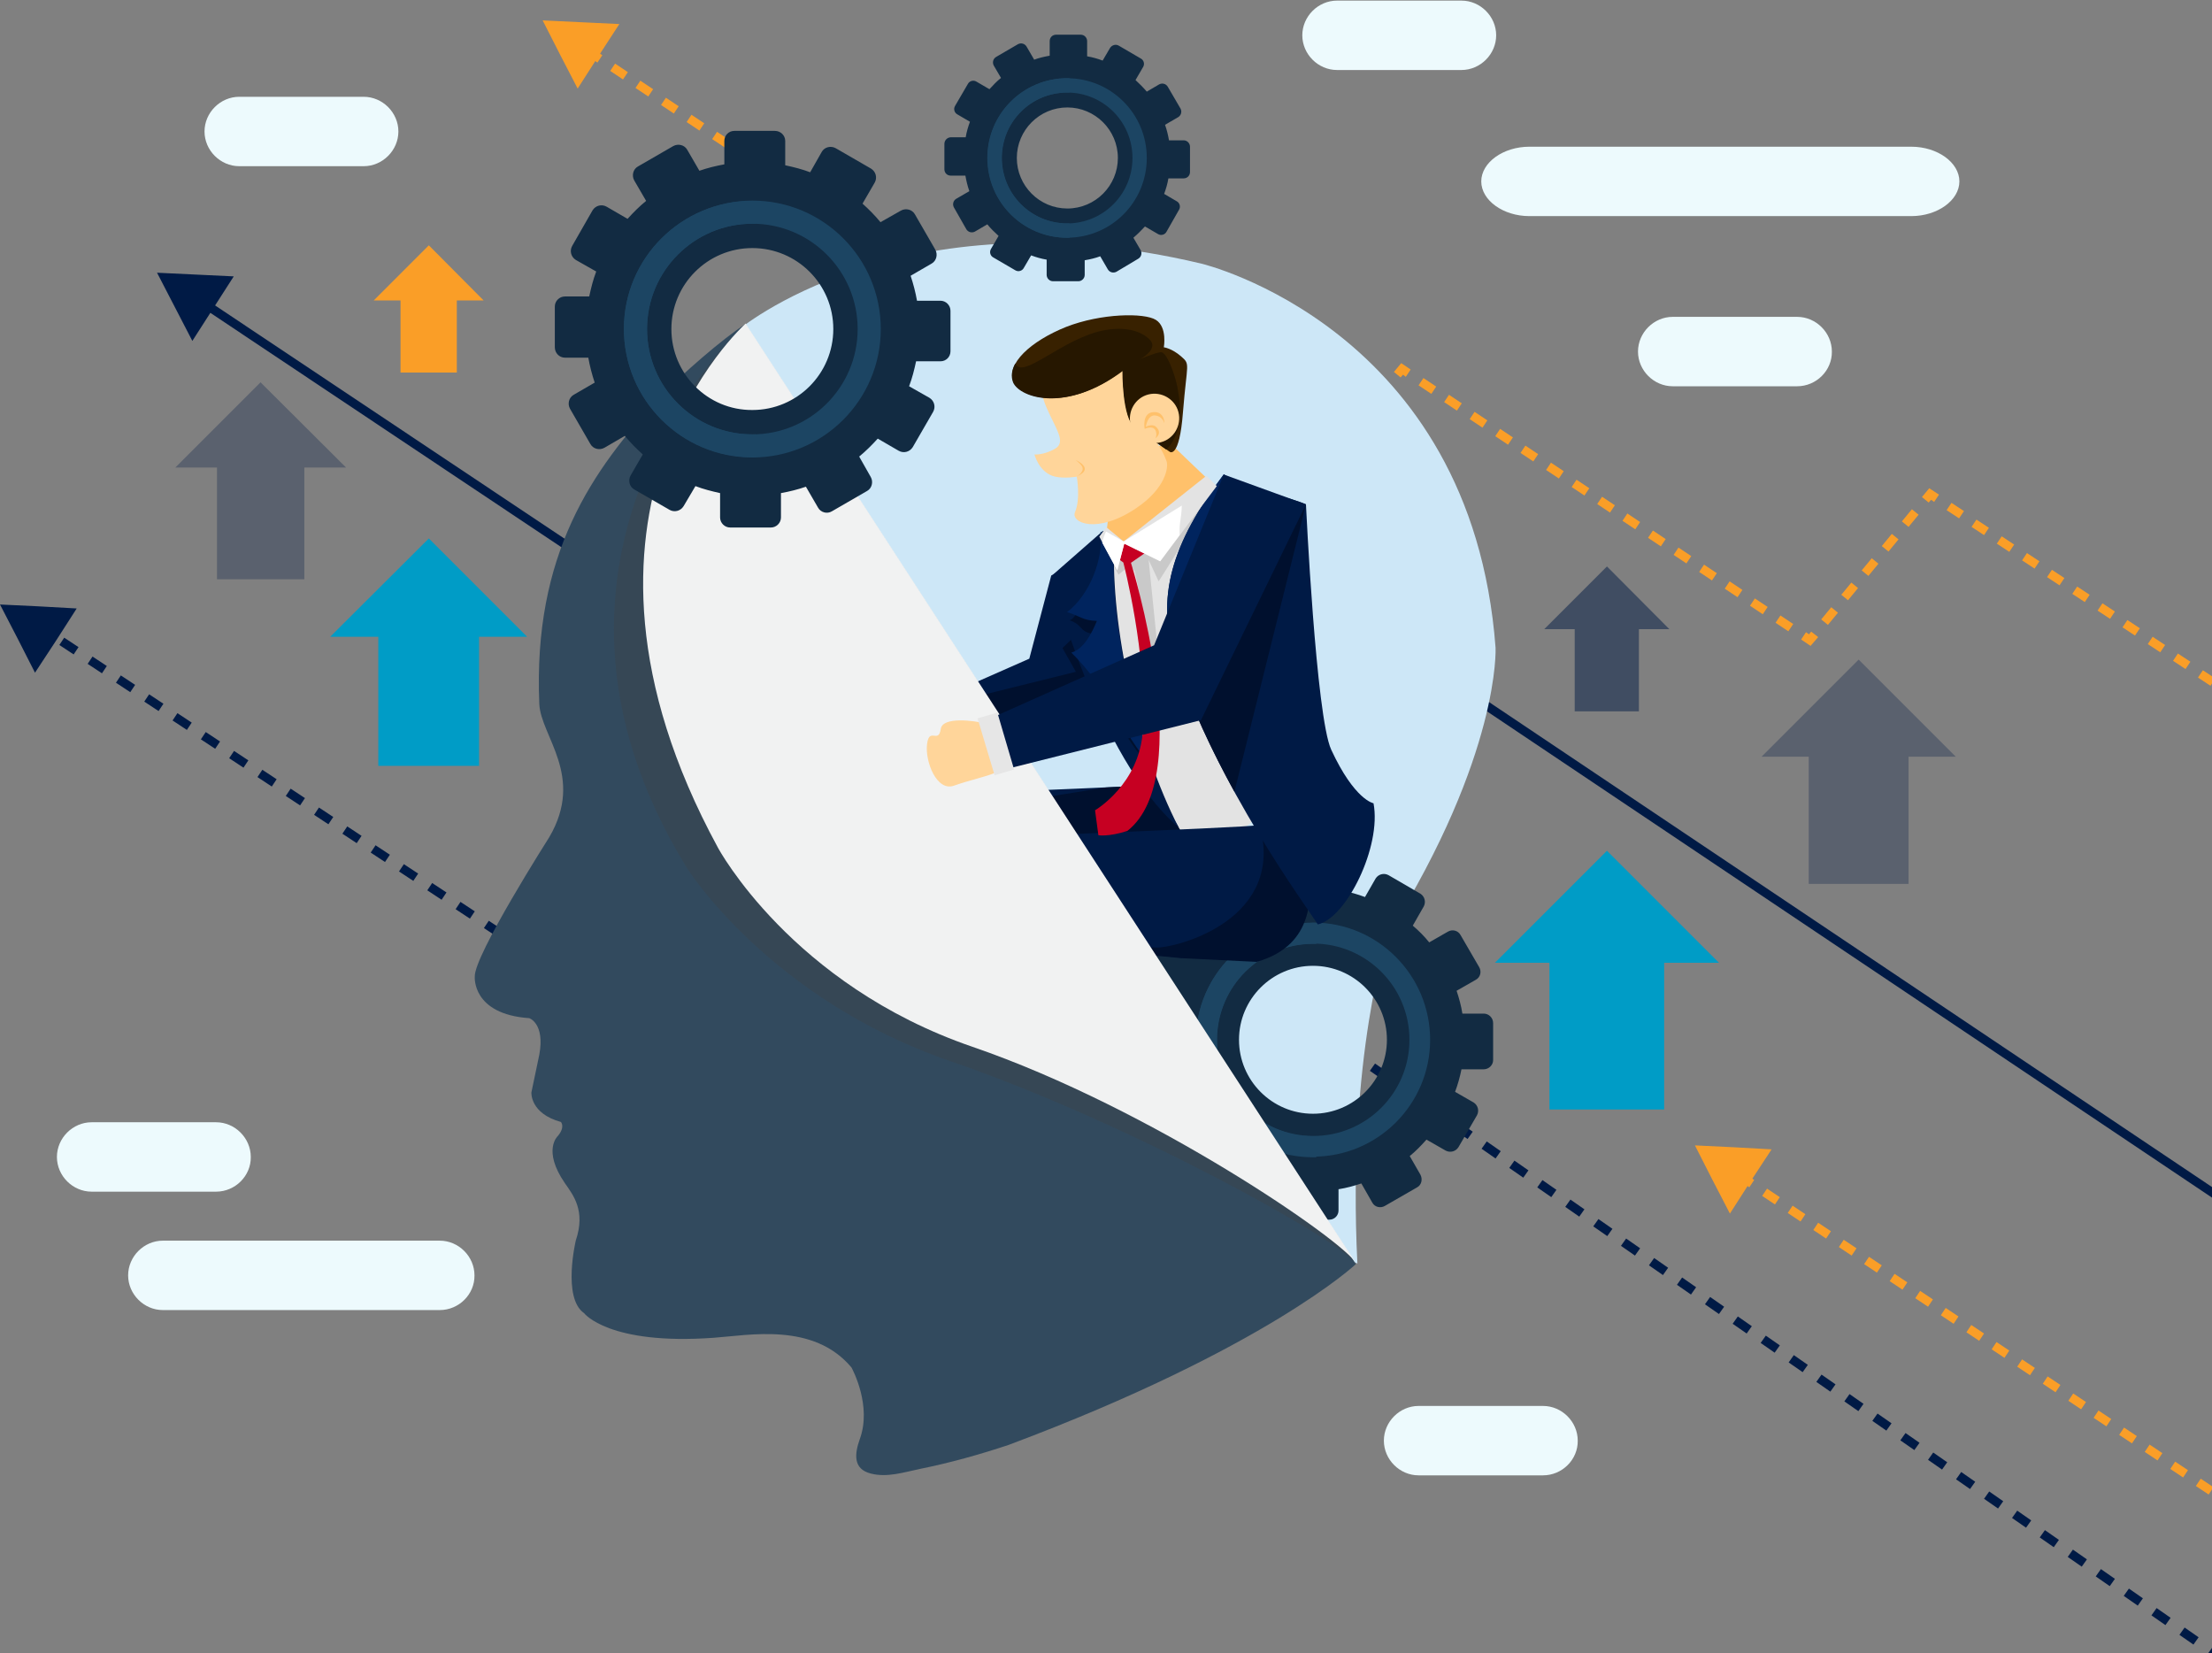 <?xml version="1.0" encoding="utf-8"?>
<!-- Generator: Adobe Illustrator 22.0.1, SVG Export Plug-In . SVG Version: 6.00 Build 0)  -->
<svg version="1.1" id="Layer_1" xmlns="http://www.w3.org/2000/svg" xmlns:xlink="http://www.w3.org/1999/xlink" x="0px" y="0px"
	 viewBox="0 0 726.8 543.2" style="enable-background:new 0 0 726.8 543.2;" xml:space="preserve">
<rect x="0" y="0" width="726.8" height="543.2" fill="#808080" stroke="none"/>
<style type="text/css">
	.st0{clip-path:url(#SVGID_2_);}
	.st1{fill:#001A45;}
	.st2{fill:#FA9E27;}
	.st3{fill:#CDE7F7;}
	.st4{fill:#122B42;}
	.st5{fill:#1C4563;}
	.st6{fill:#00102E;}
	.st7{fill:#FFD59A;}
	.st8{fill:#E6E6E6;}
	.st9{fill:#030202;}
	.st10{fill:#E3E3E3;}
	.st11{fill:#FFC16B;}
	.st12{fill:#C9C9C9;}
	.st13{fill:#00245E;}
	.st14{fill:#382100;}
	.st15{fill:#261700;}
	.st16{fill:#C60022;}
	.st17{fill:#FFFFFF;}
	.st18{fill:#324A5E;}
	.st19{opacity:0.3;fill:#404041;}
	.st20{fill:#F1F2F2;}
	.st21{opacity:0.3;fill:#001A45;}
	.st22{fill:#009CC6;}
	.st23{opacity:0.5;fill:#001A45;}
	.st24{fill:#EDFAFD;}
</style>
<g>
	<g>
		<defs>
			
				<rect id="SVGID_1_" x="0" y="0" transform="matrix(-1 -4.449742e-11 4.449742e-11 -1 726.823 543.255)" width="726.8" height="543.3"/>
		</defs>
		<clipPath id="SVGID_2_">
			<use xlink:href="#SVGID_1_"  style="overflow:visible;"/>
		</clipPath>
		<g class="st0">
			<path class="st1" d="M743.6,556.2l1.7-2.4l4.6,3.2l-1.7,2.4L743.6,556.2z M734.5,549.9l1.7-2.4l4.6,3.2l-1.7,2.4L734.5,549.9z
				 M725.3,543.5l1.7-2.4l4.6,3.2l-1.7,2.4L725.3,543.5z M716.1,537.1l1.7-2.4l4.6,3.2l-1.7,2.4L716.1,537.1z M706.9,530.7l1.7-2.4
				l4.6,3.2l-1.7,2.4L706.9,530.7z M697.8,524.3l1.7-2.4l4.6,3.2l-1.7,2.4L697.8,524.3z M688.6,517.9l1.7-2.4l4.6,3.2l-1.7,2.4
				L688.6,517.9z M679.4,511.5l1.7-2.4l4.6,3.2l-1.7,2.4L679.4,511.5z M670.2,505.1l1.7-2.4l4.6,3.2l-1.7,2.4L670.2,505.1z
				 M661.1,498.7l1.7-2.4l4.6,3.2l-1.7,2.4L661.1,498.7z M651.9,492.4l1.7-2.4l4.6,3.2l-1.7,2.4L651.9,492.4z M642.7,486l1.7-2.4
				l4.6,3.2l-1.7,2.4L642.7,486z M633.5,479.6l1.7-2.4l4.6,3.2l-1.7,2.4L633.5,479.6z M624.4,473.2l1.7-2.4l4.6,3.2l-1.7,2.4
				L624.4,473.2z M615.2,466.8l1.7-2.4l4.6,3.2l-1.7,2.4L615.2,466.8z M606,460.4l1.7-2.4l4.6,3.2l-1.7,2.4L606,460.4z M596.8,454
				l1.7-2.4l4.6,3.2l-1.7,2.4L596.8,454z M587.7,447.6l1.7-2.4l4.6,3.2l-1.7,2.4L587.7,447.6z M578.5,441.2l1.7-2.4l4.6,3.2
				l-1.7,2.4L578.5,441.2z M569.3,434.9l1.7-2.4l4.6,3.2l-1.7,2.4L569.3,434.9z M560.2,428.5l1.7-2.4l4.6,3.2l-1.7,2.4L560.2,428.5z
				 M551,422.1l1.7-2.4l4.6,3.2l-1.7,2.4L551,422.1z M541.8,415.7l1.7-2.4l4.6,3.2l-1.7,2.4L541.8,415.7z M532.6,409.3l1.7-2.4
				l4.6,3.2l-1.7,2.4L532.6,409.3z M523.5,402.9l1.7-2.4l4.6,3.2l-1.7,2.4L523.5,402.9z M514.3,396.5l1.7-2.4l4.6,3.2l-1.7,2.4
				L514.3,396.5z M505.1,390.1l1.7-2.4l4.6,3.2l-1.7,2.4L505.1,390.1z M495.9,383.7l1.7-2.4l4.6,3.2l-1.7,2.4L495.9,383.7z
				 M486.8,377.4l1.7-2.4l4.6,3.2l-1.7,2.4L486.8,377.4z M477.6,371l1.7-2.4l4.6,3.2l-1.7,2.4L477.6,371z M468.4,364.6l1.7-2.4
				l4.6,3.2l-1.7,2.4L468.4,364.6z M459.2,358.2l1.7-2.4l4.6,3.2l-1.7,2.4L459.2,358.2z M351,355.4l3.6-4.3l2.2,1.8l-3.6,4.3
				L351,355.4z M342.2,352.5l1.6-2.4l4.7,3.1l-1.6,2.4L342.2,352.5z M450.1,351.8l1.7-2.4l4.6,3.2l-1.7,2.4L450.1,351.8z
				 M332.9,346.3l1.6-2.4l4.7,3.1l-1.6,2.4L332.9,346.3z M358.2,346.8l3.6-4.3l2.2,1.8l-3.6,4.3L358.2,346.8z M440.9,345.4l1.7-2.4
				l4.6,3.2l-1.7,2.4L440.9,345.4z M323.6,340.1l1.6-2.4l4.7,3.1l-1.6,2.4L323.6,340.1z M431.7,339l1.7-2.4l4.6,3.2l-1.7,2.4
				L431.7,339z M365.3,338.2l3.6-4.3l2.2,1.8l-3.6,4.3L365.3,338.2z M314.3,333.9l1.6-2.4l4.7,3.1L319,337L314.3,333.9z
				 M422.6,332.6l1.7-2.4l4.6,3.2l-1.7,2.4L422.6,332.6z M372.4,329.5l3.6-4.3l2.2,1.8l-3.6,4.3L372.4,329.5z M305,327.7l1.6-2.4
				l4.7,3.1l-1.6,2.4L305,327.7z M413.4,326.2l1.7-2.4l4.6,3.2l-1.7,2.4L413.4,326.2z M295.7,321.5l1.6-2.4l4.7,3.1l-1.6,2.4
				L295.7,321.5z M404.2,319.9l1.7-2.4l4.6,3.2l-1.7,2.4L404.2,319.9z M379.5,320.9l3.6-4.3l2.2,1.8l-3.6,4.3L379.5,320.9z
				 M286.4,315.3l1.6-2.4l4.7,3.1l-1.6,2.4L286.4,315.3z M395,313.5l1.7-2.4l4.6,3.2l-1.7,2.4L395,313.5z M177.2,314.7l3.6-4.3
				l2.2,1.8l-3.6,4.3L177.2,314.7z M168.3,311.1l1.6-2.4l4.7,3.1l-1.6,2.4L168.3,311.1z M386.6,312.3l4.3-5.2l1.2,0.8l-0.8,1.2
				l1,0.8l-3.5,4.2L386.6,312.3z M277.1,309.2l1.6-2.4l4.7,3.1l-1.6,2.4L277.1,309.2z M159,304.9l1.6-2.4l4.7,3.1l-1.6,2.4
				L159,304.9z M184.3,306.1l3.6-4.3l2.2,1.8l-3.6,4.3L184.3,306.1z M267.8,303l1.6-2.4l4.7,3.1l-1.6,2.4L267.8,303z M149.7,298.7
				l1.6-2.4l4.7,3.1l-1.6,2.4L149.7,298.7z M258.4,296.8l1.6-2.4l4.7,3.1l-1.6,2.4L258.4,296.8z M191.4,297.4l3.6-4.3l2.2,1.8
				l-3.6,4.3L191.4,297.4z M140.4,292.5l1.6-2.4l4.7,3.1l-1.6,2.4L140.4,292.5z M249.1,290.6l1.6-2.4l4.7,3.1l-1.6,2.4L249.1,290.6z
				 M198.5,288.8l3.6-4.3l2.2,1.8l-3.6,4.3L198.5,288.8z M131.1,286.3l1.6-2.4l4.7,3.1l-1.6,2.4L131.1,286.3z M239.8,284.4l1.6-2.4
				l4.7,3.1l-1.6,2.4L239.8,284.4z M121.8,280.1l1.6-2.4l4.7,3.1l-1.6,2.4L121.8,280.1z M205.7,280.2l3.6-4.3l2.2,1.8l-3.6,4.3
				L205.7,280.2z M230.5,278.2l1.6-2.4l4.7,3.1l-1.6,2.4L230.5,278.2z M112.5,273.9l1.6-2.4l4.7,3.1l-1.6,2.4L112.5,273.9z
				 M221.2,272l1.6-2.4l4.7,3.1l-1.6,2.4L221.2,272z M212.8,271.6l3.6-4.3l2.2,1.8l-3.6,4.3L212.8,271.6z M103.2,267.7l1.6-2.4
				l4.7,3.1l-1.6,2.4L103.2,267.7z M93.9,261.5l1.6-2.4l4.7,3.1l-1.6,2.4L93.9,261.5z M84.6,255.3l1.6-2.4l4.7,3.1l-1.6,2.4
				L84.6,255.3z M75.3,249.1l1.6-2.4l4.7,3.1l-1.6,2.4L75.3,249.1z M66,242.9l1.6-2.4l4.7,3.1l-1.6,2.4L66,242.9z M56.7,236.7
				l1.6-2.4l4.7,3.1l-1.6,2.4L56.7,236.7z M47.4,230.5l1.6-2.4l4.7,3.1l-1.6,2.4L47.4,230.5z M38.1,224.3l1.6-2.4l4.7,3.1l-1.6,2.4
				L38.1,224.3z M28.8,218.1l1.6-2.4l4.7,3.1l-1.6,2.4L28.8,218.1z M19.5,211.9l1.6-2.4l4.7,3.1l-1.6,2.4L19.5,211.9z"/>
			<g>
				
					<rect x="821.8" y="286.8" transform="matrix(0.554 -0.833 0.833 0.554 127.508 814.035)" class="st2" width="2.9" height="2.5"/>
				<path class="st2" d="M813.2,283.1l1.6-2.4l4.1,2.7l-1.6,2.4L813.2,283.1z M804.9,277.6l1.6-2.4l4.1,2.7l-1.6,2.4L804.9,277.6z
					 M796.6,272.1l1.6-2.4l4.1,2.7l-1.6,2.4L796.6,272.1z M788.4,266.6l1.6-2.4l4.1,2.7l-1.6,2.4L788.4,266.6z M780.1,261.1l1.6-2.4
					l4.1,2.7l-1.6,2.4L780.1,261.1z M771.8,255.6l1.6-2.4l4.1,2.7l-1.6,2.4L771.8,255.6z M763.6,250.1l1.6-2.4l4.1,2.7l-1.6,2.4
					L763.6,250.1z M755.3,244.6l1.6-2.4l4.1,2.7l-1.6,2.4L755.3,244.6z M747,239.1l1.6-2.4l4.1,2.7l-1.6,2.4L747,239.1z
					 M738.8,233.6l1.6-2.4l4.1,2.7l-1.6,2.4L738.8,233.6z M730.5,228.1l1.6-2.4l4.1,2.7l-1.6,2.4L730.5,228.1z M722.2,222.6l1.6-2.4
					l4.1,2.7l-1.6,2.4L722.2,222.6z M714,217.1l1.6-2.4l4.1,2.7l-1.6,2.4L714,217.1z M705.7,211.6l1.6-2.4l4.1,2.7l-1.6,2.4
					L705.7,211.6z M697.4,206.1l1.6-2.4l4.1,2.7l-1.6,2.4L697.4,206.1z M689.2,200.6l1.6-2.4l4.1,2.7l-1.6,2.4L689.2,200.6z
					 M680.9,195.1l1.6-2.4l4.1,2.7l-1.6,2.4L680.9,195.1z M672.6,189.6l1.6-2.4l4.1,2.7l-1.6,2.4L672.6,189.6z M664.4,184.1l1.6-2.4
					l4.1,2.7l-1.6,2.4L664.4,184.1z M656.1,178.6l1.6-2.4l4.1,2.7l-1.6,2.4L656.1,178.6z M647.8,173.1l1.6-2.4l4.1,2.7l-1.6,2.4
					L647.8,173.1z M639.6,167.6l1.6-2.4l4.1,2.7l-1.6,2.4L639.6,167.6z"/>
				<polygon class="st2" points="633.7,165.1 634.5,164.2 635.5,164.9 637.1,162.5 633.9,160.4 631.5,163.3 				"/>
				<path class="st2" d="M598.4,203.5l3.3-4l2.2,1.8l-3.3,4L598.4,203.5z M605,195.4l3.3-4l2.2,1.8l-3.3,4L605,195.4z M611.7,187.4
					l3.3-4l2.2,1.8l-3.3,4L611.7,187.4z M618.3,179.4l3.3-4l2.2,1.8l-3.3,4L618.3,179.4z M624.9,171.3l3.3-4l2.2,1.8l-3.3,4
					L624.9,171.3z"/>
				<polygon class="st2" points="594.9,212.2 597.4,209.3 595.1,207.5 594.4,208.4 593.4,207.7 591.8,210.1 				"/>
				<path class="st2" d="M583.4,204.6l1.6-2.4l4.2,2.8l-1.6,2.4L583.4,204.6z M575,199l1.6-2.4l4.2,2.8l-1.6,2.4L575,199z
					 M566.7,193.4l1.6-2.4l4.2,2.8l-1.6,2.4L566.7,193.4z M558.3,187.9l1.6-2.4l4.2,2.8l-1.6,2.4L558.3,187.9z M549.9,182.3l1.6-2.4
					l4.2,2.8l-1.6,2.4L549.9,182.3z M541.5,176.7l1.6-2.4l4.2,2.8l-1.6,2.4L541.5,176.7z M533.1,171.1l1.6-2.4l4.2,2.8l-1.6,2.4
					L533.1,171.1z M524.8,165.6l1.6-2.4l4.2,2.8l-1.6,2.4L524.8,165.6z M516.4,160l1.6-2.4l4.2,2.8l-1.6,2.4L516.4,160z M508,154.4
					l1.6-2.4l4.2,2.8l-1.6,2.4L508,154.4z M499.6,148.8l1.6-2.4l4.2,2.8l-1.6,2.4L499.6,148.8z M491.3,143.3l1.6-2.4l4.2,2.8
					l-1.6,2.4L491.3,143.3z M482.9,137.7l1.6-2.4l4.2,2.8l-1.6,2.4L482.9,137.7z M474.5,132.1l1.6-2.4l4.2,2.8l-1.6,2.4L474.5,132.1
					z M466.1,126.6l1.6-2.4l4.2,2.8l-1.6,2.4L466.1,126.6z"/>
				<polygon class="st2" points="460.2,124 461,123.1 461.9,123.8 463.5,121.4 460.4,119.3 458,122.2 				"/>
				<path class="st2" d="M424.9,162.4l3.3-4l2.2,1.8l-3.3,4L424.9,162.4z M431.5,154.3l3.3-4l2.2,1.8l-3.3,4L431.5,154.3z
					 M438.1,146.3l3.3-4l2.2,1.8l-3.3,4L438.1,146.3z M444.8,138.3l3.3-4l2.2,1.8l-3.3,4L444.8,138.3z M451.4,130.2l3.3-4l2.2,1.8
					l-3.3,4L451.4,130.2z"/>
				<polygon class="st2" points="421.4,171.1 423.8,168.2 421.6,166.4 420.9,167.3 419.9,166.6 418.3,169 				"/>
				<path class="st2" d="M409.9,163.4l1.6-2.4l4.2,2.8l-1.6,2.4L409.9,163.4z M401.5,157.8l1.6-2.4l4.2,2.8l-1.6,2.4L401.5,157.8z
					 M393.1,152.2l1.6-2.4l4.2,2.8l-1.6,2.4L393.1,152.2z M384.8,146.6l1.6-2.4l4.2,2.8l-1.6,2.4L384.8,146.6z M376.4,141l1.6-2.4
					l4.2,2.8l-1.6,2.4L376.4,141z M368,135.4l1.6-2.4l4.2,2.8l-1.6,2.4L368,135.4z M359.6,129.8l1.6-2.4l4.2,2.8l-1.6,2.4
					L359.6,129.8z M351.3,124.2l1.6-2.4l4.2,2.8l-1.6,2.4L351.3,124.2z M342.9,118.6l1.6-2.4l4.2,2.8l-1.6,2.4L342.9,118.6z
					 M334.5,113l1.6-2.4l4.2,2.8l-1.6,2.4L334.5,113z M326.1,107.4l1.6-2.4l4.2,2.8l-1.6,2.4L326.1,107.4z M317.7,101.8l1.6-2.4
					l4.2,2.8l-1.6,2.4L317.7,101.8z M309.4,96.2l1.6-2.4l4.2,2.8l-1.6,2.4L309.4,96.2z M301,90.6l1.6-2.4l4.2,2.8l-1.6,2.4L301,90.6
					z M292.6,85l1.6-2.4l4.2,2.8l-1.6,2.4L292.6,85z M284.2,79.3l1.6-2.4l4.2,2.8l-1.6,2.4L284.2,79.3z M275.9,73.7l1.6-2.4l4.2,2.8
					l-1.6,2.4L275.9,73.7z M267.5,68.1l1.6-2.4l4.2,2.8l-1.6,2.4L267.5,68.1z M259.1,62.5l1.6-2.4l4.2,2.8l-1.6,2.4L259.1,62.5z
					 M250.7,56.9l1.6-2.4l4.2,2.8l-1.6,2.4L250.7,56.9z M242.4,51.3l1.6-2.4l4.2,2.8l-1.6,2.4L242.4,51.3z M234,45.7l1.6-2.4
					l4.2,2.8l-1.6,2.4L234,45.7z M225.6,40.1l1.6-2.4l4.2,2.8l-1.6,2.4L225.6,40.1z M217.2,34.5l1.6-2.4l4.2,2.8l-1.6,2.4
					L217.2,34.5z M208.8,28.9l1.6-2.4l4.2,2.8l-1.6,2.4L208.8,28.9z M200.5,23.3l1.6-2.4l4.2,2.8l-1.6,2.4L200.5,23.3z"/>
				
					<rect x="194.6" y="17.4" transform="matrix(0.556 -0.831 0.831 0.556 71.561 171.195)" class="st2" width="2.9" height="2.5"/>
			</g>
			<polygon class="st2" points="196.6,18.5 203.5,7.9 190.9,7.3 178.3,6.7 184,17.9 189.8,29.1 			"/>
			<g>
				
					<rect x="1200.4" y="656.4" transform="matrix(0.554 -0.833 0.833 0.554 -11.321 1294.177)" class="st2" width="2.9" height="2.5"/>
				<path class="st2" d="M1191.7,652.7l1.6-2.4l4.1,2.7l-1.6,2.4L1191.7,652.7z M1183.5,647.2l1.6-2.4l4.1,2.7l-1.6,2.4
					L1183.5,647.2z M1175.2,641.7l1.6-2.4l4.1,2.7l-1.6,2.4L1175.2,641.7z M1167,636.2l1.6-2.4l4.1,2.7l-1.6,2.4L1167,636.2z
					 M1158.7,630.7l1.6-2.4l4.1,2.7l-1.6,2.4L1158.7,630.7z M1150.4,625.2l1.6-2.4l4.1,2.7l-1.6,2.4L1150.4,625.2z M1142.2,619.7
					l1.6-2.4l4.1,2.7l-1.6,2.4L1142.2,619.7z M1133.9,614.2l1.6-2.4l4.1,2.7l-1.6,2.4L1133.9,614.2z M1125.6,608.7l1.6-2.4l4.1,2.7
					l-1.6,2.4L1125.6,608.7z M1117.4,603.2l1.6-2.4l4.1,2.7l-1.6,2.4L1117.4,603.2z M1109.1,597.7l1.6-2.4l4.1,2.7l-1.6,2.4
					L1109.1,597.7z M1100.8,592.2l1.6-2.4l4.1,2.7l-1.6,2.4L1100.8,592.2z M1092.6,586.7l1.6-2.4l4.1,2.7l-1.6,2.4L1092.6,586.7z
					 M1084.3,581.2l1.6-2.4l4.1,2.7l-1.6,2.4L1084.3,581.2z M1076,575.7l1.6-2.4l4.1,2.7l-1.6,2.4L1076,575.7z M1067.8,570.2
					l1.6-2.4l4.1,2.7l-1.6,2.4L1067.8,570.2z M1059.5,564.7l1.6-2.4l4.1,2.7l-1.6,2.4L1059.5,564.7z M1051.2,559.2l1.6-2.4l4.1,2.7
					l-1.6,2.4L1051.2,559.2z M1043,553.7l1.6-2.4l4.1,2.7l-1.6,2.4L1043,553.7z M1034.7,548.2l1.6-2.4l4.1,2.7l-1.6,2.4
					L1034.7,548.2z M1026.4,542.7l1.6-2.4l4.1,2.7l-1.6,2.4L1026.4,542.7z M1018.2,537.2l1.6-2.4l4.1,2.7l-1.6,2.4L1018.2,537.2z"/>
				<polygon class="st2" points="1012.3,534.7 1013,533.8 1014,534.5 1015.6,532.1 1012.5,530 1010.1,532.9 				"/>
				<path class="st2" d="M977,573.1l3.3-4l2.2,1.8l-3.3,4L977,573.1z M983.6,565l3.3-4l2.2,1.8l-3.3,4L983.6,565z M990.2,557l3.3-4
					l2.2,1.8l-3.3,4L990.2,557z M996.8,549l3.3-4l2.2,1.8l-3.3,4L996.8,549z M1003.5,540.9l3.3-4l2.2,1.8l-3.3,4L1003.5,540.9z"/>
				<polygon class="st2" points="973.5,581.8 975.9,578.9 973.7,577.1 972.9,578 972,577.3 970.4,579.7 				"/>
				<path class="st2" d="M962,574.2l1.6-2.4l4.2,2.8l-1.6,2.4L962,574.2z M953.6,568.6l1.6-2.4l4.2,2.8l-1.6,2.4L953.6,568.6z
					 M945.2,563l1.6-2.4l4.2,2.8l-1.6,2.4L945.2,563z M936.9,557.5l1.6-2.4l4.2,2.8l-1.6,2.4L936.9,557.5z M928.5,551.9l1.6-2.4
					l4.2,2.8l-1.6,2.4L928.5,551.9z M920.1,546.3l1.6-2.4l4.2,2.8l-1.6,2.4L920.1,546.3z M911.7,540.7l1.6-2.4l4.2,2.8l-1.6,2.4
					L911.7,540.7z M903.3,535.2l1.6-2.4l4.2,2.8l-1.6,2.4L903.3,535.2z M895,529.6l1.6-2.4l4.2,2.8l-1.6,2.4L895,529.6z M886.6,524
					l1.6-2.4l4.2,2.8l-1.6,2.4L886.6,524z M878.2,518.5l1.6-2.4l4.2,2.8l-1.6,2.4L878.2,518.5z M869.8,512.9l1.6-2.4l4.2,2.8
					l-1.6,2.4L869.8,512.9z M861.5,507.3l1.6-2.4l4.2,2.8l-1.6,2.4L861.5,507.3z M853.1,501.7l1.6-2.4l4.2,2.8l-1.6,2.4L853.1,501.7
					z M844.7,496.2l1.6-2.4l4.2,2.8l-1.6,2.4L844.7,496.2z"/>
				<polygon class="st2" points="838.8,493.6 839.5,492.7 840.5,493.4 842.1,491 839,488.9 836.6,491.8 				"/>
				<path class="st2" d="M803.5,532l3.3-4l2.2,1.8l-3.3,4L803.5,532z M810.1,523.9l3.3-4l2.2,1.8l-3.3,4L810.1,523.9z M816.7,515.9
					l3.3-4l2.2,1.8l-3.3,4L816.7,515.9z M823.3,507.9l3.3-4l2.2,1.8l-3.3,4L823.3,507.9z M829.9,499.8l3.3-4l2.2,1.8l-3.3,4
					L829.9,499.8z"/>
				<polygon class="st2" points="800,540.7 802.4,537.8 800.2,536 799.4,536.9 798.5,536.2 796.9,538.6 				"/>
				<path class="st2" d="M788.5,533l1.6-2.4l4.2,2.8l-1.6,2.4L788.5,533z M780.1,527.4l1.6-2.4l4.2,2.8l-1.6,2.4L780.1,527.4z
					 M771.7,521.8l1.6-2.4l4.2,2.8l-1.6,2.4L771.7,521.8z M763.3,516.2l1.6-2.4l4.2,2.8l-1.6,2.4L763.3,516.2z M755,510.6l1.6-2.4
					l4.2,2.8l-1.6,2.4L755,510.6z M746.6,505l1.6-2.4l4.2,2.8l-1.6,2.4L746.6,505z M738.2,499.4l1.6-2.4l4.2,2.8l-1.6,2.4
					L738.2,499.4z M729.8,493.8l1.6-2.4l4.2,2.8l-1.6,2.4L729.8,493.8z M721.5,488.2l1.6-2.4l4.2,2.8l-1.6,2.4L721.5,488.2z
					 M713.1,482.6l1.6-2.4l4.2,2.8l-1.6,2.4L713.1,482.6z M704.7,477l1.6-2.4l4.2,2.8l-1.6,2.4L704.7,477z M696.3,471.4l1.6-2.4
					l4.2,2.8l-1.6,2.4L696.3,471.4z M687.9,465.8l1.6-2.4l4.2,2.8l-1.6,2.4L687.9,465.8z M679.6,460.2l1.6-2.4l4.2,2.8l-1.6,2.4
					L679.6,460.2z M671.2,454.6l1.6-2.4l4.2,2.8l-1.6,2.4L671.2,454.6z M662.8,449l1.6-2.4l4.2,2.8l-1.6,2.4L662.8,449z
					 M654.4,443.3l1.6-2.4l4.2,2.8l-1.6,2.4L654.4,443.3z M646.1,437.7l1.6-2.4l4.2,2.8l-1.6,2.4L646.1,437.7z M637.7,432.1l1.6-2.4
					l4.2,2.8l-1.6,2.4L637.7,432.1z M629.3,426.5l1.6-2.4l4.2,2.8l-1.6,2.4L629.3,426.5z M620.9,420.9l1.6-2.4l4.2,2.8l-1.6,2.4
					L620.9,420.9z M612.5,415.3l1.6-2.4l4.2,2.8l-1.6,2.4L612.5,415.3z M604.2,409.7l1.6-2.4l4.2,2.8l-1.6,2.4L604.2,409.7z
					 M595.8,404.1l1.6-2.4l4.2,2.8l-1.6,2.4L595.8,404.1z M587.4,398.5l1.6-2.4l4.2,2.8l-1.6,2.4L587.4,398.5z M579,392.9l1.6-2.4
					l4.2,2.8l-1.6,2.4L579,392.9z"/>
				
					<rect x="573.2" y="387" transform="matrix(0.556 -0.831 0.831 0.556 -67.6 649.828)" class="st2" width="2.9" height="2.5"/>
			</g>
			<polygon class="st2" points="575.2,388.1 582.1,377.6 569.5,376.9 556.9,376.3 562.6,387.5 568.4,398.7 			"/>
			<polygon class="st1" points="70,101.4 76.8,90.8 64.2,90.2 51.6,89.6 57.4,100.8 63.2,112 			"/>
			<polygon class="st1" points="18.4,210.5 25.2,199.9 12.6,199.2 0,198.6 5.8,209.8 11.5,221 			"/>
			<polygon class="st1" points="763.1,417.8 764.7,415.4 468.3,216.6 428.8,264.6 294.8,175.5 255.2,223.5 70,99.9 68.4,102.3 
				255.8,227.4 295.3,179.4 429.3,268.5 468.9,220.5 			"/>
		</g>
	</g>
	<g>
		<g>
			<path class="st3" d="M242.2,108.7c0,0,53.2-45.7,152.5-22.1c0,0,88.8,21,96.7,126.2c0,0,1.7,34.8-35.3,94.1
				c0,0-13.5,40.1-10.1,108.2l-113-47.5l-90.7-161.8V108.7z"/>
			<g>
				<path class="st4" d="M372.3,334.8V347c0,1.7,1.4,3.1,3,3.1h7c0.4,2.6,1.1,5.1,1.9,7.5l-6.3,3.6c-1.4,0.8-1.9,2.7-1.1,4.1
					l6.1,10.5c0.9,1.5,2.7,2,4.2,1.1l6.1-3.5c1.7,2,3.5,3.8,5.4,5.5l-3.6,6.3c-0.8,1.5-0.3,3.3,1.1,4.2l10.5,6.1
					c1.5,0.8,3.3,0.4,4.1-1.1l3.5-6.1c2.4,0.9,4.9,1.6,7.4,2.1v7.3c0,1.7,1.4,3,3,3l12.2,0c1.7,0,3-1.4,3-3v-7
					c2.6-0.4,5.1-1.1,7.5-1.9l3.6,6.3c0.8,1.5,2.7,1.9,4.1,1.1l10.6-6.1c1.5-0.8,1.9-2.7,1.1-4.2l-3.5-6.1c2-1.6,3.8-3.5,5.5-5.4
					l6.3,3.6c1.5,0.8,3.3,0.3,4.2-1.1l6.1-10.5c0.8-1.5,0.3-3.3-1.1-4.2l-6.1-3.5c0.9-2.4,1.6-4.9,2.1-7.4h7.3c1.7,0,3.1-1.4,3.1-3
					v-12.2c0-1.7-1.4-3.1-3.1-3.1h-7c-0.4-2.6-1.1-5.1-1.9-7.5l6.3-3.6c1.5-0.8,2-2.7,1.1-4.2l-6.1-10.5c-0.8-1.5-2.7-2-4.2-1.1
					l-6.1,3.5c-1.6-2-3.4-3.8-5.4-5.5l3.6-6.3c0.8-1.5,0.3-3.3-1.1-4.2l-10.5-6.1c-1.5-0.8-3.3-0.3-4.2,1.1l-3.5,6.1
					c-2.4-0.9-4.9-1.6-7.4-2.1v-7.3c0-1.7-1.4-3-3.1-3H426c-1.7,0-3,1.4-3,3v7c-2.6,0.4-5.1,1.1-7.5,1.9l-3.6-6.3
					c-0.8-1.5-2.7-2-4.2-1.1l-10.5,6.1c-1.5,0.8-2,2.7-1.1,4.2l3.5,6.1c-2,1.6-3.8,3.4-5.5,5.4l-6.3-3.6c-1.4-0.8-3.3-0.3-4.2,1.1
					l-6.1,10.5c-0.8,1.5-0.3,3.3,1.1,4.2l6.1,3.5c-0.9,2.4-1.6,4.9-2.1,7.4h-7.3C373.6,331.8,372.2,333.2,372.3,334.8z M407.1,341.6
					c0-13.4,10.9-24.3,24.3-24.3c13.4,0,24.3,10.9,24.3,24.3c0,13.4-10.9,24.3-24.3,24.3C418,365.9,407.1,355,407.1,341.6z"/>
				<path class="st5" d="M393,341.6c0,21.2,17.2,38.4,38.5,38.4c21.2,0,38.4-17.2,38.4-38.4c0-21.2-17.2-38.5-38.4-38.5
					C410.2,303.2,393,320.4,393,341.6z M399.9,341.6c0-17.4,14.1-31.6,31.6-31.6c17.4,0,31.6,14.1,31.6,31.6
					c0,17.4-14.1,31.6-31.6,31.6C414,373.2,399.9,359,399.9,341.6z"/>
				<path class="st5" d="M431.4,303.2c0.4,0,0.7,0,1.1,0v6.9c-0.3,0-0.7,0-1.1,0c-17.4,0-31.6,14.1-31.6,31.6
					c0,17.4,14.1,31.6,31.6,31.6c0.4,0,0.7,0,1.1,0v6.9c-0.3,0-0.7,0-1.1,0c-21.2,0-38.5-17.2-38.5-38.4
					C393,320.4,410.2,303.2,431.4,303.2z"/>
			</g>
			<g>
				<g>
					<path class="st1" d="M293.6,254l0.6-18.2l44-19.4l7.2-27.3c-0.2-0.1,29.4-14.6,29.2-14.7c15.7,3.5,11.2-8.8,11.2-8.8
						l-34.5,70.9L293.6,254z"/>
					<path class="st6" d="M296.3,234.9l57.2-14.2l-4.4-7.8l9.5-9.2l6.3,5v15.8c0,0-5.6,8-8.4,8.8c-2.8,0.8-35,11.6-35.3,11.7
						c-0.2,0.1-19.7,6.6-19.7,6.6L296.3,234.9z"/>
					<path class="st7" d="M294.7,246.6c0.7,1.9,0.4,4.8,1.4,6.9c-2.6,1.4-9.3,2.8-14.3,4.6c-5.7,2.1-9.6-7.9-8.9-13.6
						c0.7-5.8,3.8,0,4.5-5c0.6-4.2,11.1-2.7,14.3-1.9C292.2,240.6,293.5,243.7,294.7,246.6z"/>
					<polygon class="st8" points="289.6,236 295.1,254.7 301.6,252.8 296,234.1 					"/>
				</g>
				<g>
					<path class="st9" d="M326.3,382.7c-0.4,1.1-0.8,1.8-1.2,1.8c-4,0.3-3.2,7.9-4.6,8.6c-6.6,3.7-31.9,15.5-34.1,9.4
						c-2.2-6,21.3-19.7,21.3-19.7l0-0.4C314,383.2,320.5,382.8,326.3,382.7z"/>
					<path class="st1" d="M409.5,277l-0.2-0.7c-20.3-22-8.3-15.3-18.1-19.1c0.4,0.6-121.5,5.3-121.5,5.3L306.6,380
						c3.9,7.4,18.8,8.4,20.6,4.8c1.5-10.8-20.5-90-20.5-90l59.8,6L409.5,277z"/>
					<path class="st6" d="M409.5,277l-0.2-0.7c-20.3-22-18.4-14.7-28.3-18.5c0,0-17.6,0.9-17.6,0.9l-77.1,12.4
						c0,0,31.3,93.9,29.8,104.7c-1,1.9-5.6,2.5-10.3,1.5l0.8,2.6c3.9,7.4,18.8,8.4,20.6,4.8c1.5-10.8-20.5-90-20.5-90l59.8,6
						L409.5,277z"/>
				</g>
				<path class="st10" d="M378.6,166.6l21.6-5.4c-4.4,19.3,3.2,42.5,7.5,62.1c2.5,11,5.7,21.5,9.1,32.3c2.5,8.7-2.2,11.9-2.2,11.9
					l-21.1,16.6c-2.6-0.8-2.7-12.4-15.9-23.9c0,0,1.8-6.7-13.9-28.8c-1.9-2.7-0.5-4.4-2.3-7.2C354.3,177.6,357.7,182.2,378.6,166.6z
					"/>
				<path class="st11" d="M375.2,147.7l9.4-2c0,0,11,10.6,13.3,12.7c2.3,2.1-27.8,21.5-27.8,21.5s-0.8-1.8-6.7-4.2
					c0,0,1.1-6.6,0.5-7.3C360.3,164.4,375.2,147.7,375.2,147.7z"/>
				<g>
					<path class="st9" d="M348.2,396.6c-0.4,1.1-0.8,1.8-1.2,1.8c-4,0.3-3.2,7.9-4.6,8.6c-6.6,3.7-31.9,15.5-34.1,9.4
						c-2.2-6,21.3-19.7,21.3-19.7l0-0.4C335.9,397.1,342.4,396.7,348.2,396.6z"/>
					<path class="st1" d="M388.3,314.7l-59.8-6c0,0,22,79.2,20.5,90c-1.8,3.6-16.7,2.5-20.6-4.8l-36.9-117.5
						c0,0,121.9-4.6,121.5-5.3c9.8,3.8-2.2-2.9,18.1,19.1l0.2,0.7"/>
					<path class="st6" d="M319.8,294.9c1.7,4.8,21.6,12.8,26.3,14.2c1.7,0.7,3.9,0.1,5.9,0.2c9.8,0.2,18.4,1.7,27.7,2
						c5.4,0.4,40.9-8,34.8-37.7c-1-5.1,9.9,17,16.6,16.6c-1.5,2.6,1.9,20.1-18.2,25.8l-24.6-1.2l-60.4-5.8l6.3,20.6
						C334.2,329.5,323.4,305,319.8,294.9z"/>
				</g>
				<path class="st12" d="M398.2,163.3L380.7,191l-3.3-7.1c0,0,5,48.5,4.7,48.3c-0.3-0.2-9.2-44.4-9.2-44.4l-1.5-2.2l-3.9,3.2l-6-11
					l1.9-3.3l9.4,5.5c0,0,7.5,0,7.8-0.1C380.9,179.8,398.2,163.3,398.2,163.3z"/>
				<path class="st1" d="M386.3,216.9c-6.7-20.4-1.4-38.1,15.8-61l27,9.8c0,0,3.3,69.8,8.3,80.6c7.7,16.6,13.9,17.6,13.9,17.6
					c2.7,14.2-8.9,37.7-18.3,39.8C429.6,298.3,399.7,258,386.3,216.9z"/>
				<path class="st13" d="M402.1,155.8l3.3,2.6c-8.6,17.2,0.8,24.7,0.8,24.7l-12.2,9.2l11,3.2c0,0-11.9,26.5-5.4,52.7
					c0,0-10-21.4-13.3-31.5C379.6,196.3,384.9,178.6,402.1,155.8z"/>
				<path class="st6" d="M386.3,216.9c4.9,15.1,12,30,19.3,43.2l0,0l23.5-94.4c0,0-27,24.4-45.3,39.6
					C384.2,209.1,385,213,386.3,216.9z"/>
				<path class="st1" d="M362.4,174.4l3.7,3.5c-1.2,28.2,7.5,67.4,21.2,94c-26.9-23.2-41.9-82.6-41.9-82.6L362.4,174.4z"/>
				<path class="st6" d="M360.5,227.5c-1.9-2.7-3.8-12.2-3.8-12.2s0.7-2.6,2.4-7.1c-4.4-0.5-3.4-3.1-7.7-4.4
					c2.6-0.7,4.5-7.6,5.8-9.8c4.7,0.3,3.6,4.6,8.5,4.9c0.2,20.2-1.3,32.1,13,53.6C373.8,248.8,366.5,235.4,360.5,227.5z"/>
				<path class="st13" d="M375,247.7c-9.2-12.7-11.9-22.4-23-33.3c4.1-1.1,6.8-6.5,8.4-10.4c-4.8-0.2-5.2-1.5-9.8-2.9
					c7.6-5.8,12-17.6,11-26.4l4.4,3.3c-1.1,26,4.7,49.9,13,75.7C378.3,251.2,376.2,249.6,375,247.7z"/>
				<g>
					<path class="st7" d="M368.9,118.2c0,0-9.1-5.8-18-0.1c-8.9,5.7-10,9-7,15.9c3,6.9,6.5,11.2,2.8,13.4c-3.8,2.2-6.8,1.9-6.8,1.9
						s1.5,6.1,6.8,7.3c3.2,0.7,7.1,0,7.1,0s1.3,7.4-0.6,11.7c-1.4,3.4,7.2,7.4,20.2-1.4c9.6-6.5,10.6-13.4,9.9-15.4
						c-1.1-2.9-1.6-3.4-2.7-5.4C379.4,144,368.9,118.2,368.9,118.2z"/>
					<path class="st14" d="M369,121.8c0,0-0.3,15.8,4.2,18.8c4.4,3.1,11.1,7.8,11.1,7.8s3.2,2.7,4.4-13.1
						c1.3-16.2,2.5-15.5-0.6-18.2c-3.1-2.7-5.7-3-5.7-3s1.2-6.6-2.6-9c-3.8-2.4-18-2.2-29.5,2.3c-11.5,4.6-20,12.2-17.2,18.2
						C335.3,130.6,350.5,135.7,369,121.8z"/>
					<path class="st15" d="M333.6,119.4c2.3,5.6,15.5-8.3,29.2-10.9c5.8-1.1,11.4-0.3,14.8,2.9c3.5,3.2-3,6.6-3,6.6s4.8-2.1,6.8-2.3
						c2-0.2,4.7,7.6,5.4,11.2c0.6,3.2,2.9,14.5-3.6,20.8c-2-1.4-6.7-4.7-10.2-7.1c-4.4-3.1-4.2-18.8-4.2-18.8
						c-18.5,14-33.6,8.9-35.9,3.9C332.1,123.7,332.4,121.6,333.6,119.4z"/>
					<path class="st7" d="M371.5,139.5c1.1,4.3,5.6,6.9,9.9,5.8c4.3-1.1,6.9-5.6,5.8-9.9c-1.1-4.3-5.6-6.9-9.9-5.8
						C373,130.7,370.4,135.2,371.5,139.5z"/>
					<path class="st11" d="M379.6,144c0,0,2.6-1.6,0.2-3.8c-1.2-1.1-3.3,0-3.3,0s0.5-4,3.1-3.7c2.5,0.3,3,2.6,3,2.6s0.1-4-3.7-3.7
						c-3.8,0.3-2.8,5.5-2.8,5.5s3.4-1.6,3.8,1.3C380.1,143.3,379.6,144,379.6,144z"/>
					<path class="st11" d="M354,156.4c0,0,2.8-1.7,1.3-3.5c-0.9-1.1-1.9-1.8-1.9-1.8S359.8,153.9,354,156.4z"/>
				</g>
				<path class="st16" d="M378.2,180.3l-6.6,4.6c0,0,22,70-1.2,88.1c-6.3,2-9.5,1.4-9.5,1.4l-1.1-8.2c0,0,14.6-8.5,15.7-26.2
					c1.6-24.7-6.4-55.2-6.4-55.2l-5.4-3.9l6.7-2.9L378.2,180.3z"/>
				<g>
					<polygon class="st10" points="396.4,156.3 369.2,177.9 363.5,173.2 361.2,176.3 367.1,187.4 369.4,178.6 381.2,184.4 
						399.8,159.7 					"/>
					<g>
						<path class="st17" d="M369.2,177.9l19.1-11.8c-0.1,4.6-0.9,5.2-0.7,9.7l-6.4,8.6l-11.8-5.8l-2.3,8.8l-4.9-9
							c-0.2-0.6,1.2-3.8,1.2-3.8L369.2,177.9z"/>
					</g>
				</g>
			</g>
			<path class="st18" d="M445.5,415.3L244.9,106.5c-7.4,4.7-21.1,16.6-28.1,24c-22.3,24-41.7,51.6-39.6,100.8
				c0.5,10.6,15,23.7,3.3,43.7c0,0-24.9,39.1-24.5,45.9c0,0-1,12.3,17.9,13.6c0,0,5.2,1.7,3.3,12l-2.6,12.4c0,0-0.5,6.9,9.7,9.7
				c0,0,1.5,1.6-1,4.6c0,0-5.2,4.6,2.3,15.5c2.7,3.9,6.9,9,3.6,18.8c0,0-4.5,18.9,2.7,23.9c0,0,8,10.6,42.6,8.1
				c11.5-0.8,32.8-5.2,45.3,9.8c0.4,0.8,6.7,12.6,2.7,23.5c-1.7,4.8-2.3,9.8,3.6,11.3c5.4,1.4,10.8-0.4,16.1-1.5
				c9.9-2,19.6-4.7,29.2-7.9C416.1,443,445.5,415.3,445.5,415.3z"/>
			<path class="st19" d="M244.9,106.5c0,0-82.8,75.4-19.1,178.8c0,0,27,42.9,86.4,63.3c59.1,20.3,129.7,59.7,133.3,66.7L244.9,106.5
				z"/>
			<path class="st20" d="M245,106.3c0,0-69.3,61.5-9.1,172.2c0,0,24.1,45,83.6,65.4c59.1,20.3,122.6,64.2,126.1,71.2L245,106.3z"/>
		</g>
		<g>
			<path class="st4" d="M182.3,100.7v13.4c0,1.9,1.5,3.4,3.3,3.4h7.7c0.5,2.8,1.2,5.5,2.1,8.2l-6.9,4c-1.6,0.9-2.1,3-1.2,4.6
				l6.7,11.6c0.9,1.6,3,2.1,4.6,1.2l6.7-3.9c1.8,2.2,3.8,4.2,5.9,6.1l-4,6.9c-0.9,1.6-0.4,3.7,1.2,4.6l11.6,6.7
				c1.6,0.9,3.6,0.4,4.6-1.2l3.9-6.6c2.6,1,5.4,1.7,8.1,2.3v8c0,1.8,1.5,3.3,3.3,3.3l13.4,0c1.8,0,3.3-1.5,3.3-3.3V162
				c2.8-0.5,5.6-1.2,8.2-2.1l4,6.9c0.9,1.6,3,2.1,4.5,1.2l11.6-6.7c1.6-0.9,2.1-3,1.2-4.6l-3.8-6.7c2.2-1.8,4.2-3.8,6.1-5.9l6.9,4
				c1.6,0.9,3.6,0.4,4.6-1.2l6.7-11.6c0.9-1.6,0.4-3.6-1.2-4.6l-6.7-3.8c1-2.6,1.7-5.4,2.3-8.2h8c1.9,0,3.3-1.5,3.3-3.3v-13.3
				c0-1.8-1.5-3.3-3.3-3.3h-7.7c-0.5-2.8-1.2-5.5-2.1-8.2l6.9-4c1.6-0.9,2.1-3,1.2-4.6l-6.7-11.6c-0.9-1.6-3-2.1-4.6-1.2l-6.7,3.8
				c-1.8-2.2-3.8-4.2-5.9-6.1l4-6.9c0.9-1.6,0.4-3.6-1.2-4.6l-11.6-6.7c-1.6-0.9-3.7-0.4-4.6,1.2l-3.8,6.7c-2.6-1-5.4-1.7-8.2-2.3
				v-8c0-1.8-1.5-3.3-3.4-3.3h-13.3c-1.9,0-3.3,1.5-3.3,3.3v7.7c-2.8,0.5-5.6,1.2-8.2,2.1l-4-6.9c-0.9-1.6-3-2.1-4.6-1.2l-11.6,6.7
				c-1.6,0.9-2.1,3-1.2,4.6l3.9,6.7c-2.2,1.8-4.2,3.8-6.1,5.9l-6.9-4c-1.6-0.9-3.6-0.4-4.6,1.2L188,80.8c-0.9,1.6-0.4,3.6,1.2,4.6
				l6.7,3.8c-1,2.6-1.7,5.4-2.3,8.2h-8C183.8,97.4,182.3,98.9,182.3,100.7z M220.6,108.1c0-14.7,11.9-26.6,26.6-26.6
				c14.7,0,26.6,11.9,26.6,26.6c0,14.7-11.9,26.6-26.6,26.6C232.5,134.8,220.6,122.8,220.6,108.1z"/>
			<path class="st5" d="M205,108.1c0,23.3,18.9,42.2,42.2,42.2c23.3,0,42.2-18.9,42.2-42.2c0-23.3-18.9-42.2-42.2-42.2
				C223.9,66,205,84.8,205,108.1z M212.6,108.1c0-19.1,15.5-34.6,34.6-34.6c19.1,0,34.6,15.5,34.6,34.6c0,19.1-15.5,34.6-34.6,34.6
				C228.1,142.8,212.6,127.2,212.6,108.1z"/>
			<path class="st5" d="M247.2,66c0.4,0,0.8,0,1.2,0v7.5c-0.4,0-0.8,0-1.2,0c-19.1,0-34.6,15.5-34.6,34.6
				c0,19.1,15.5,34.6,34.6,34.6c0.4,0,0.8,0,1.2,0v7.5c-0.4,0-0.8,0-1.2,0c-23.3,0-42.2-18.9-42.2-42.2C205,84.8,223.9,66,247.2,66z
				"/>
		</g>
		<g>
			<path class="st4" d="M310.3,47.3v8.3c0,1.2,0.9,2.1,2.1,2.1h4.8c0.3,1.7,0.7,3.4,1.3,5.1l-4.3,2.5c-1,0.6-1.3,1.8-0.8,2.8
				l4.1,7.2c0.6,1,1.8,1.3,2.8,0.8l4.1-2.4c1.1,1.4,2.4,2.6,3.7,3.8l-2.5,4.3c-0.6,1-0.2,2.3,0.8,2.8l7.2,4.2c1,0.6,2.3,0.2,2.8-0.8
				l2.4-4.1c1.6,0.6,3.3,1.1,5.1,1.4v5c0,1.1,0.9,2.1,2.1,2.1l8.3,0c1.1,0,2.1-0.9,2.1-2.1v-4.8c1.8-0.3,3.5-0.7,5.1-1.3l2.5,4.3
				c0.6,1,1.8,1.3,2.8,0.8L374,85c1-0.6,1.3-1.8,0.8-2.8l-2.4-4.1c1.3-1.1,2.6-2.4,3.8-3.7l4.3,2.5c1,0.6,2.3,0.2,2.8-0.8l4.1-7.2
				c0.6-1,0.2-2.3-0.8-2.8l-4.1-2.4c0.6-1.6,1.1-3.3,1.4-5.1h5c1.2,0,2.1-0.9,2.1-2.1v-8.3c0-1.1-0.9-2.1-2.1-2.1h-4.8
				c-0.3-1.7-0.7-3.4-1.3-5.1l4.3-2.5c1-0.6,1.3-1.8,0.8-2.8l-4.2-7.2c-0.6-1-1.8-1.3-2.8-0.8l-4.1,2.4c-1.1-1.3-2.4-2.6-3.7-3.8
				l2.5-4.3c0.6-1,0.2-2.3-0.8-2.8l-7.2-4.2c-1-0.6-2.3-0.2-2.9,0.8l-2.4,4.1c-1.6-0.6-3.3-1.1-5.1-1.4v-5c0-1.1-0.9-2.1-2.1-2.1
				H347c-1.2,0-2.1,0.9-2.1,2.1v4.8c-1.7,0.3-3.5,0.7-5.1,1.3l-2.5-4.3c-0.6-1-1.8-1.3-2.8-0.8l-7.2,4.2c-1,0.6-1.3,1.8-0.8,2.8
				l2.4,4.1c-1.4,1.1-2.6,2.4-3.8,3.7l-4.3-2.5c-1-0.6-2.3-0.2-2.8,0.8l-4.2,7.2c-0.6,1-0.2,2.3,0.8,2.8l4.1,2.4
				c-0.6,1.6-1.1,3.3-1.4,5.1h-5C311.2,45.2,310.3,46.1,310.3,47.3z M334.1,51.9c0-9.1,7.4-16.6,16.6-16.6c9.1,0,16.6,7.4,16.6,16.6
				c0,9.1-7.4,16.6-16.6,16.6C341.5,68.5,334.1,61,334.1,51.9z"/>
			<path class="st5" d="M324.4,51.9c0,14.5,11.7,26.2,26.2,26.2c14.5,0,26.2-11.7,26.2-26.2c0-14.5-11.7-26.2-26.2-26.2
				C336.2,25.7,324.4,37.4,324.4,51.9z M329.1,51.9c0-11.9,9.6-21.5,21.5-21.5c11.9,0,21.5,9.6,21.5,21.5c0,11.9-9.6,21.5-21.5,21.5
				C338.8,73.4,329.1,63.8,329.1,51.9z"/>
			<path class="st5" d="M350.7,25.7c0.2,0,0.5,0,0.7,0v4.7c-0.2,0-0.5,0-0.7,0c-11.9,0-21.5,9.6-21.5,21.5
				c0,11.9,9.6,21.5,21.5,21.5c0.2,0,0.5,0,0.7,0v4.7c-0.2,0-0.5,0-0.7,0c-14.5,0-26.2-11.7-26.2-26.2
				C324.4,37.4,336.2,25.7,350.7,25.7z"/>
		</g>
		<g>
			<path class="st1" d="M325.3,254l0.6-18.2l53.3-23.8l22.9-56.1c-0.2-0.1,8.5,4.7,8.3,4.6c15.7,3.5,18.7,5.2,18.7,5.2l-34.5,70.9
				L325.3,254z"/>
			<path class="st7" d="M326.4,246.6c0.7,1.9,0.4,4.8,1.4,6.9c-2.6,1.4-9.3,2.8-14.3,4.6c-5.7,2.1-9.6-7.9-8.9-13.6
				c0.7-5.8,3.8,0,4.5-5c0.6-4.2,11.1-2.7,14.3-1.9C323.9,240.6,325.1,243.7,326.4,246.6z"/>
			<polygon class="st8" points="321.2,236 326.8,254.7 333.2,252.8 327.7,234.1 			"/>
		</g>
		<polygon class="st21" points="578.8,248.6 610.7,216.7 642.6,248.6 627.1,248.6 627.1,290.4 594.3,290.4 594.3,248.6 		"/>
		<polygon class="st22" points="491.2,316.3 528,279.5 564.8,316.3 546.8,316.3 546.8,364.5 509.1,364.5 509.1,316.3 		"/>
		<polygon class="st23" points="507.4,206.7 528,186.1 548.5,206.7 538.5,206.7 538.5,233.7 517.4,233.7 517.4,206.7 		"/>
		<polygon class="st21" points="113.7,153.6 85.6,125.6 57.6,153.6 71.3,153.6 71.3,190.3 100,190.3 100,153.6 		"/>
		<polygon class="st22" points="173.2,209.2 140.9,176.9 108.5,209.2 124.3,209.2 124.3,251.6 157.4,251.6 157.4,209.2 		"/>
		<polygon class="st2" points="158.9,98.7 140.9,80.6 122.8,98.7 131.6,98.7 131.6,122.4 150.1,122.4 150.1,98.7 		"/>
	</g>
	<g>
		<path class="st24" d="M628,71c-20.8,0-41.6,0-62.4,0c-20.9,0-41.9,0-62.8,0c-0.1,0-0.2,0-0.3,0c-8.6,0-15.8-5.2-15.8-11.4
			c0-6.2,7.2-11.4,15.8-11.4c20.9,0,41.9,0,62.8,0c20.8,0,41.6,0,62.4,0c0.1,0,0.2,0,0.3,0c8.6,0,15.8,5.2,15.8,11.4
			C643.8,65.8,636.6,71,628,71L628,71z"/>
	</g>
	<g>
		<path class="st24" d="M480.2,23c-13.6,0-27.2,0-40.9,0c-6.2,0-11.4-5.2-11.4-11.4c0-6.2,5.2-11.4,11.4-11.4c13.6,0,27.2,0,40.9,0
			c6.2,0,11.4,5.2,11.4,11.4C491.6,17.8,486.4,23,480.2,23L480.2,23z"/>
	</g>
	<g>
		<path class="st24" d="M119.5,54.6c-13.6,0-27.2,0-40.9,0c-6.2,0-11.4-5.2-11.4-11.4c0-6.2,5.2-11.4,11.4-11.4
			c13.6,0,27.2,0,40.9,0c6.2,0,11.4,5.2,11.4,11.4C130.9,49.4,125.7,54.6,119.5,54.6L119.5,54.6z"/>
	</g>
	<g>
		<path class="st24" d="M71,391.5c-13.6,0-27.2,0-40.9,0c-6.2,0-11.4-5.2-11.4-11.4c0-6.2,5.2-11.4,11.4-11.4c13.6,0,27.2,0,40.9,0
			c6.2,0,11.4,5.2,11.4,11.4C82.5,386.3,77.3,391.5,71,391.5L71,391.5z"/>
	</g>
	<g>
		<path class="st24" d="M507,484.7c-13.6,0-27.2,0-40.9,0c-6.2,0-11.4-5.2-11.4-11.4c0-6.2,5.2-11.4,11.4-11.4c13.6,0,27.2,0,40.9,0
			c6.2,0,11.4,5.2,11.4,11.4C518.5,479.5,513.3,484.7,507,484.7L507,484.7z"/>
	</g>
	<g>
		<path class="st24" d="M590.5,126.9c-13.6,0-27.2,0-40.9,0c-6.2,0-11.4-5.2-11.4-11.4c0-6.2,5.2-11.4,11.4-11.4
			c13.6,0,27.2,0,40.9,0c6.2,0,11.4,5.2,11.4,11.4C602,121.7,596.8,126.9,590.5,126.9L590.5,126.9z"/>
	</g>
	<g>
		<path class="st24" d="M144.5,430.4c-15.1,0-30.2,0-45.3,0c-15.2,0-30.3,0-45.5,0c-0.1,0-0.2,0-0.2,0c-6.2,0-11.4-5.2-11.4-11.4
			c0-6.2,5.2-11.4,11.4-11.4c15.2,0,30.3,0,45.5,0c15.1,0,30.2,0,45.3,0c0.1,0,0.1,0,0.2,0c6.2,0,11.4,5.2,11.4,11.4
			C156,425.2,150.8,430.4,144.5,430.4L144.5,430.4z"/>
	</g>
</g>
</svg>

